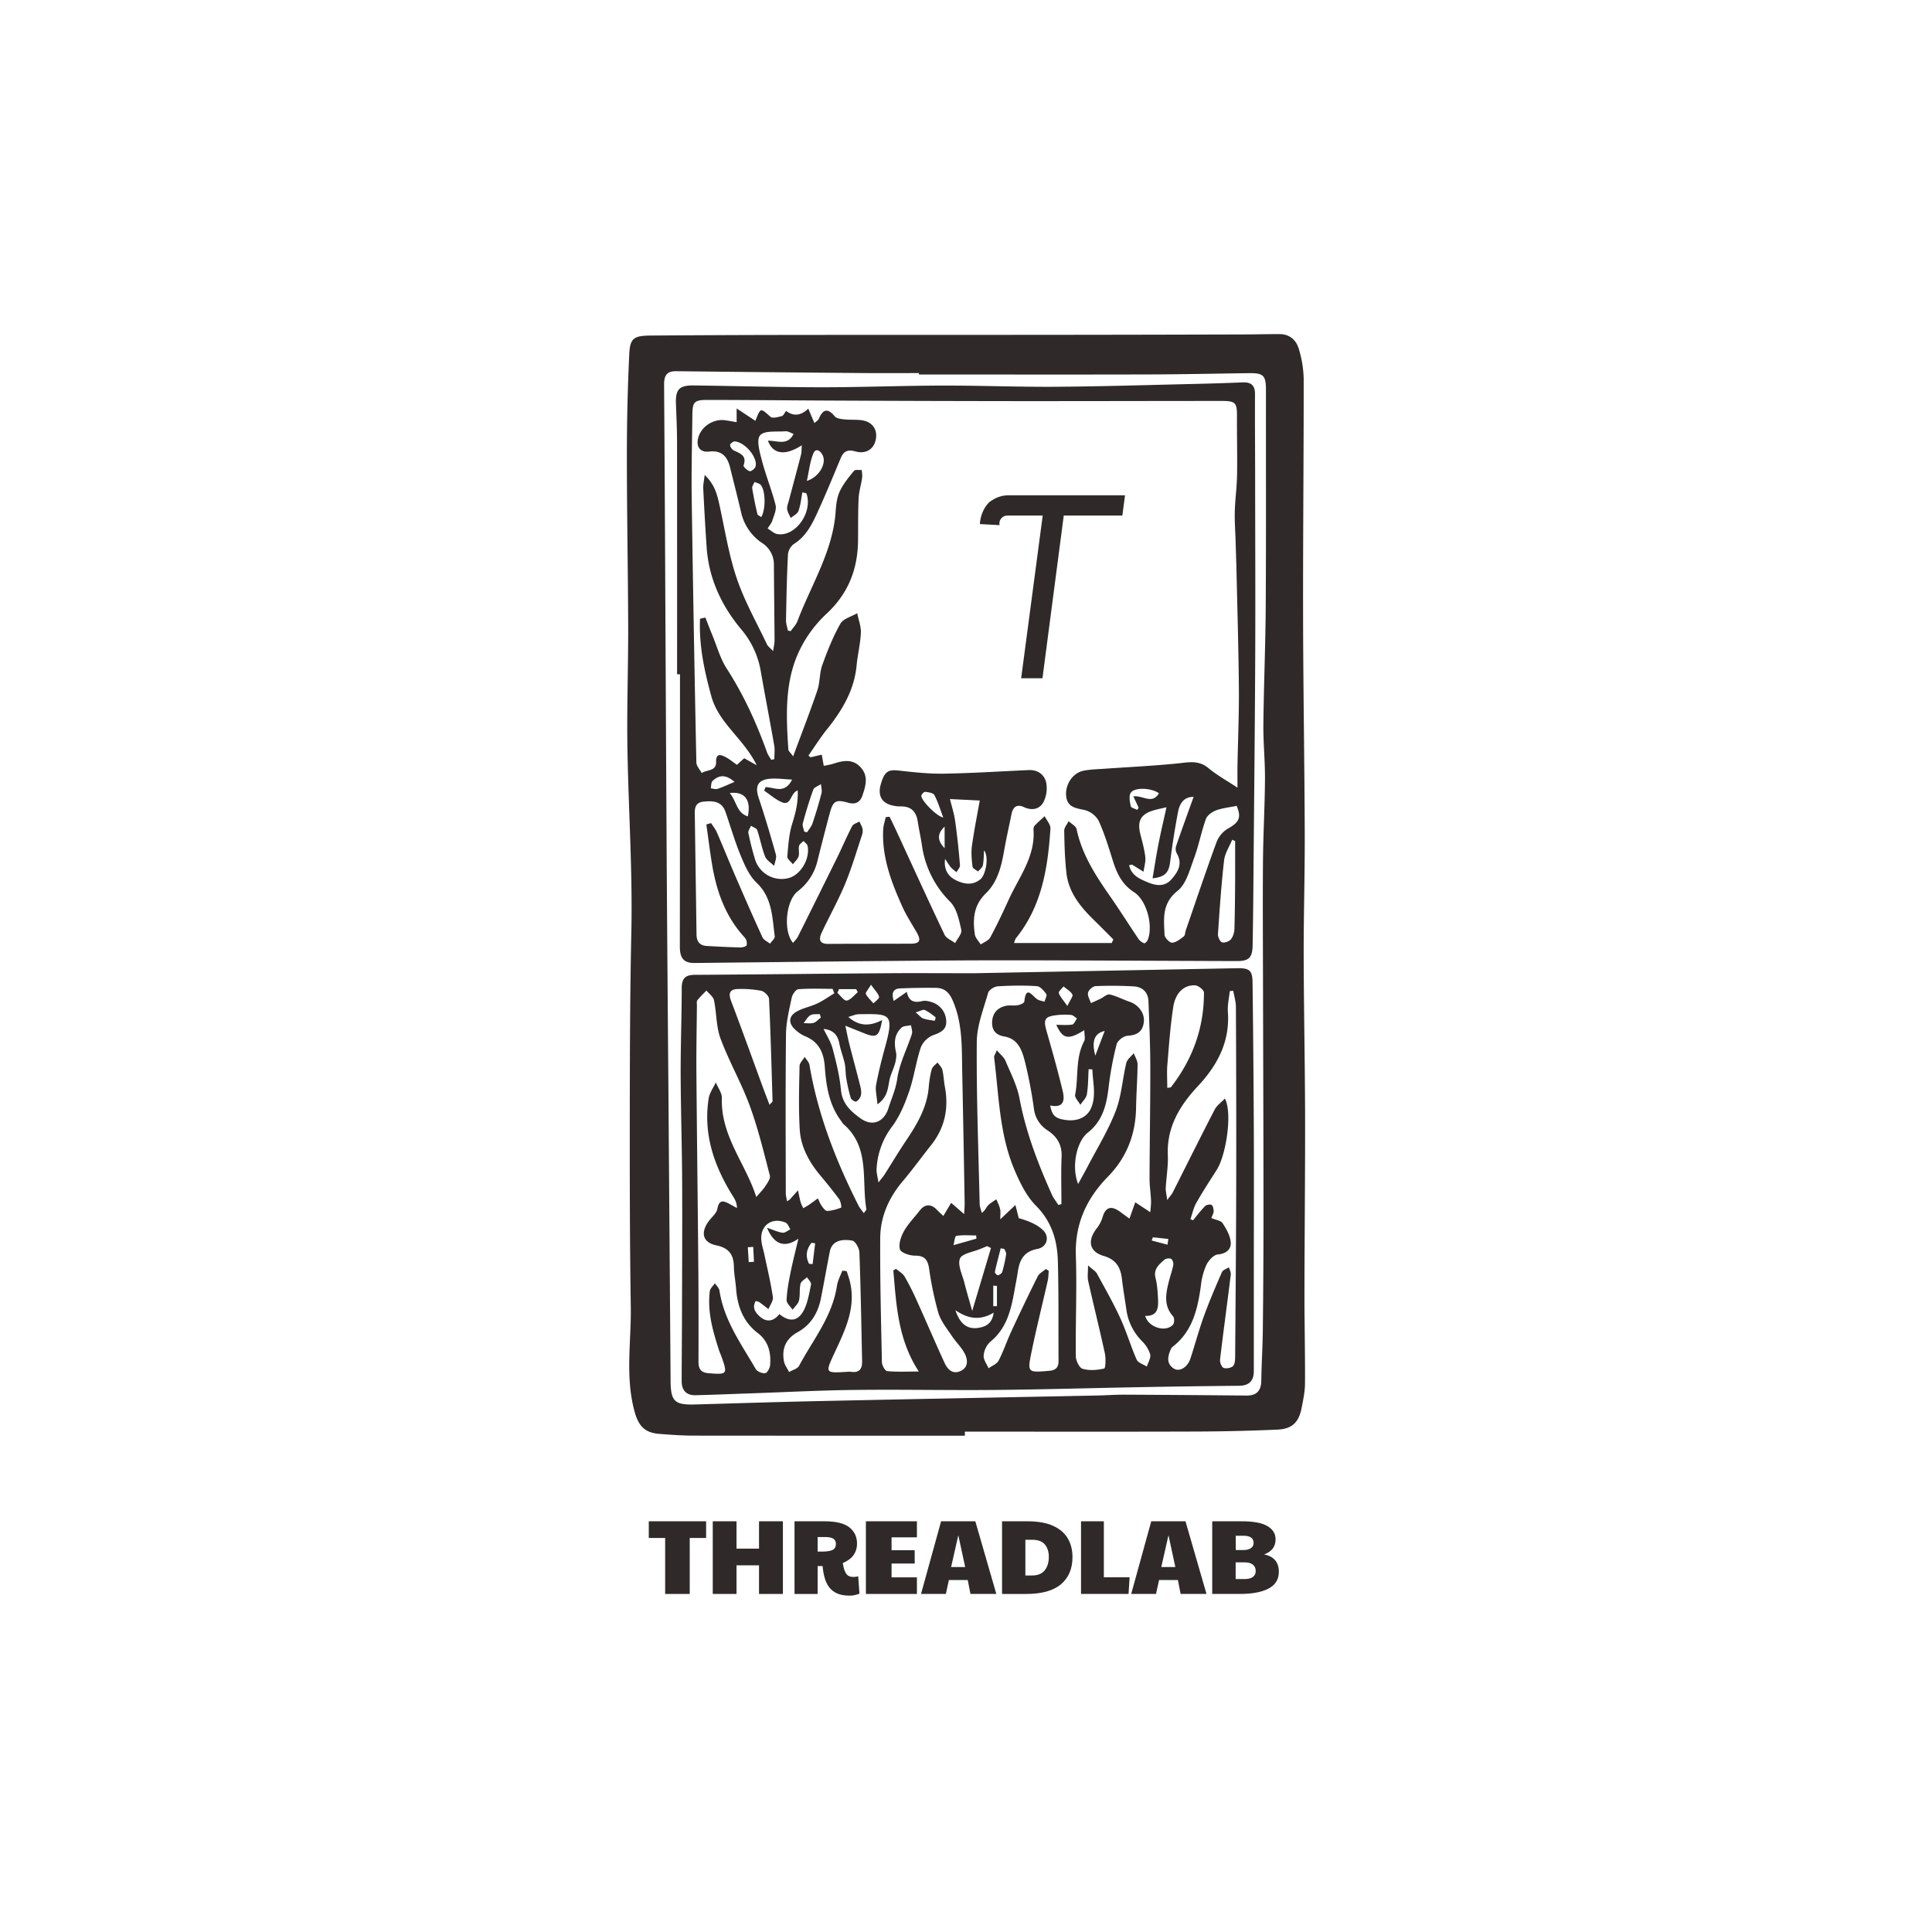 <svg xmlns="http://www.w3.org/2000/svg" version="1.1" xmlns:xlink="http://www.w3.org/1999/xlink" width="1500" height="1500" viewBox="0 0 1500 1500"><rect width="1500" height="1500" x="0" y="0" id="background" stroke="transparent" fill="#ffffff"></rect><svg xml:space="preserve" width="1000" height="1000" data-version="2" data-id="lg_TatjkFi3gEk4MRqkU9" viewBox="0 0 301 561" x="250" y="250"><rect width="100%" height="100%" fill="transparent"></rect><path fill="#2f2a29" d="M19.46 554.01v-24.38h-7.13v-7.27H37.3v7.27h-7.13v24.38Z"></path><rect width="24.97" height="31.65" x="-12.48" y="-15.82" fill="none" rx="0" ry="0" transform="translate(25.32 538.68)"></rect><path fill="#2f2a29" d="M40.2 554.01v-31.65h10.35v11.91h9.8v-11.91h10.4v31.65h-10.4v-12.47h-9.8v12.47Z"></path><rect width="30.55" height="31.65" x="-15.28" y="-15.82" fill="none" rx="0" ry="0" transform="translate(55.98 538.68)"></rect><path fill="#2f2a29" d="M99.77 554.74q-3.31 0-5.47-.99-2.16-.99-3.45-2.73-1.29-1.75-1.93-4.1-.65-2.34-.88-5.06h-2.16v12.15H75.81v-31.65h13.01q7.55 0 10.88 2.64 3.34 2.65 3.34 7.16 0 2.71-1.47 4.85-1.48 2.14-4.74 3.56.18 1.02.32 1.66.14.64.41 1.43.6 1.65 1.5 2.3.9.64 2.46.64 1.01 0 2.02-.28l.56 7.55q-.92.37-1.96.62-1.03.25-2.37.25m-13.89-19.18h1.75q3.4 0 4.8-.76 1.41-.76 1.41-2.6 0-1.56-1.15-2.27-1.15-.72-3.64-.72h-3.17Z"></path><rect width="28.29" height="32.38" x="-14.14" y="-16.19" fill="none" rx="0" ry="0" transform="translate(90.45 539.05)"></rect><path fill="#2f2a29" d="M106.9 554.01v-31.65h22.22v6.99h-11.04v5.61h10.07v5.8h-10.07v6.02h11.04v7.23Z"></path><rect width="22.22" height="31.65" x="-11.11" y="-15.82" fill="none" rx="0" ry="0" transform="translate(118.51 538.68)"></rect><path fill="#2f2a29" d="m130.91 554.01 8.74-31.65h14.91l9.15 31.65h-11.27l-1.19-6.08h-8.19l-1.34 6.08Zm13.11-11.73h6.12l-2.99-13.85Z"></path><rect width="32.8" height="31.65" x="-16.4" y="-15.82" fill="none" rx="0" ry="0" transform="translate(147.81 538.68)"></rect><path fill="#2f2a29" d="M166.2 554.01v-31.65h10.99q6.9 0 11.25 1.98 4.34 1.97 6.39 5.47t2.05 8.14q0 7.59-4.99 11.82-4.99 4.24-15.16 4.24Zm10.16-8.05h2.95q3.68 0 5.47-2.23 1.79-2.24 1.79-5.87 0-3.36-1.72-5.4-1.73-2.05-5.54-2.05h-2.95Z"></path><rect width="30.68" height="31.65" x="-15.34" y="-15.82" fill="none" rx="0" ry="0" transform="translate(182.04 538.68)"></rect><path fill="#2f2a29" d="M200.6 554.01v-31.65h9.94v24.38h11.22l-.46 7.27Z"></path><rect width="21.16" height="31.65" x="-10.58" y="-15.82" fill="none" rx="0" ry="0" transform="translate(211.68 538.68)"></rect><path fill="#2f2a29" d="m222.45 554.01 8.74-31.65h14.91l9.15 31.65h-11.27l-1.19-6.08h-8.19l-1.34 6.08Zm13.11-11.73h6.12l-2.99-13.85Z"></path><rect width="32.8" height="31.65" x="-16.4" y="-15.82" fill="none" rx="0" ry="0" transform="translate(239.35 538.68)"></rect><path fill="#2f2a29" d="M269.7 554.01h-11.96v-31.65h12.92q7.59 0 11.13 2.09 3.55 2.09 3.55 5.77 0 4.79-5.02 6.58 6.44 1.24 6.44 7.59 0 4.88-4.44 7.25t-12.62 2.37m-1.71-19.14h3.64q1.84 0 2.99-.83 1.15-.83 1.15-2.21 0-3.17-4.33-3.17h-3.45Zm3.91 12.65q2.3 0 3.55-.92 1.24-.92 1.24-2.58 0-1.79-1.24-2.78-1.25-.99-3.55-.99h-3.95v7.27Z"></path><rect width="29.02" height="31.65" x="-14.51" y="-15.82" fill="none" rx="0" ry="0" transform="translate(272.75 538.68)"></rect><path fill="#2f2a29" d="M149.982 485.086q-58.918.018-117.836-.037c-5.084 0-10.167-.352-15.233-.758-6.526-.5-9.133-3.642-10.833-9.946-4.067-15.067-1.35-30.3-1.59-45.423-.462-29.875-.462-59.75-.425-89.625.037-24.458.129-48.916.665-73.356.573-26.437-1.202-52.8-1.682-79.199-.333-17.987.351-35.994.314-54-.092-24.958-.573-49.897-.573-74.836q0-21.925 1.035-43.814c.315-7.062 1.978-8.134 9.373-8.19q27.01-.203 54.038-.258c40.357-.056 80.695-.019 121.053-.056q41.096-.037 82.193-.166c5.527 0 11.073-.166 16.601-.148 4.455.018 7.32 2.644 8.43 6.618a48.066 48.066 0 0 1 2.07 12.682c.038 34.627-.332 69.271-.258 103.897.055 31.558.61 63.096.72 94.654.056 17.525-.498 35.07-.461 52.595.055 23.238.554 46.477.61 69.696.055 26.012-.24 52.041-.278 78.052 0 12.923.315 25.864.24 38.786-.018 3.66-.813 7.34-1.515 10.944-1.202 6.027-4.123 8.93-10.353 9.225q-18.006.795-36.013.85c-33.424.112-66.849.038-100.273.038v1.738Zm-19.965-462.25v-.59c-7.71 0-15.4.055-23.11 0q-41.336-.334-82.655-.814c-4.566-.056-5.287 2.403-5.25 6.174q.277 38.786.462 77.609.315 65.813.684 131.627.315 46.421.703 92.842l.98 131.609c.074 8.855 1.793 10.445 10.667 10.186 17.71-.499 35.402-1.072 53.113-1.46 40.653-.87 81.287-1.627 121.94-2.44 3.993-.075 7.986-.389 11.998-.37q26.547.13 53.113.388c4.437.037 6.378-2.09 6.452-6.47.111-7.395.592-14.772.666-22.166q.296-26.012.296-52.004c-.019-34.183-.148-68.365-.222-102.566-.037-16.602-.148-33.221 0-49.823.11-11.85.795-23.7.869-35.532.055-7.838-.777-15.677-.703-23.515.185-17.507.943-34.996 1.035-52.503.185-31.095.056-62.19.093-93.286 0-6.452-1.036-7.542-7.506-7.45-14.623.203-29.246.518-43.87.555-33.258.092-66.516.018-99.792.018Z"></path><path fill="#2f2a29" d="m155.2 283.626 113.547-2.163c5.065-.093 6.507.961 6.563 5.99q.407 32.537.554 65.037c.093 21.39 0 42.797 0 64.187v40.172c0 4.326-1.996 6.452-6.488 6.489q-22.148.203-44.314.628c-20.594.37-41.189.999-61.783 1.184-20.484.184-40.968-.24-61.433 0-14.77.166-29.523.942-44.276 1.46-8.3.277-16.601.647-24.92.832-3.938.092-5.99-2.144-5.99-6.045 0-8.93.11-17.859.13-26.788.055-20.15.166-40.302.073-60.452-.074-15.53-.592-31.059-.647-46.588-.037-12.46.462-24.92.462-37.38 0-4.141 1.442-5.824 5.639-5.842 28.008-.167 56.015-.5 84.023-.703 11.536-.092 23.09 0 38.841 0Zm-36.383 129.483 1.184-.721c1.275 1.109 2.939 1.978 3.752 3.364a110.922 110.922 0 0 1 5.399 10.667c4.048 8.967 7.912 18.025 12.016 26.954 1.294 2.829 3.531 5.121 6.97 3.531 3.42-1.59 3.198-4.88 1.812-7.58-1.442-2.79-3.864-5.046-5.62-7.708-2.145-3.217-4.77-6.397-5.86-9.983a144.199 144.199 0 0 1-4.05-19.393c-.61-3.882-2.015-5.62-6.211-5.583-2.274 0-6.082-1.294-6.49-2.755-.646-2.33.445-5.583 1.757-7.912 1.867-3.29 4.622-6.046 6.951-9.077 2.126-2.773 4.88-2.866 7.395-.24 1.035 1.072 2.145 2.07 2.81 2.698l3.402-5.712 5.657 4.899c.092-1.997.24-3.346.222-4.696q-.463-28.396-1.054-56.773c-.222-10.741.296-21.556-4.252-31.798-1.535-3.42-3.66-5.25-7.266-5.269q-7.838-.092-15.64.24c-2.976.148-3.716 2.053-2.68 5.473l5.694-3.975c.832 4.178 3.272 4.88 6.766 4.012 1.257-.315 2.81.055 4.086.48a8.874 8.874 0 0 1 6.322 8.283c.204 3.641-2.385 4.954-5.694 6.1a9.798 9.798 0 0 0-5.38 5.325c-2.089 6.267-2.939 12.94-5.083 19.17-1.812 5.288-4.05 10.705-7.321 15.16a33.277 33.277 0 0 0-6.859 18.709c-.074 1.534.425 3.106.813 5.786 1.387-1.793 2.071-2.533 2.607-3.383 3.124-4.899 6.082-9.89 9.336-14.716 4.844-7.21 9.244-14.53 9.965-23.478.221-2.607.61-5.213 1.312-7.728.314-1.127 1.627-1.978 2.496-2.958.72 1.036 1.812 1.997 2.107 3.143.592 2.385.629 4.88 1.091 7.303 1.793 9.446.037 18.024-6.027 25.623-4.122 5.176-7.986 10.556-12.257 15.603-6.119 7.21-9.798 15.492-9.853 24.846-.111 18.006.351 36.013.74 54.02.036 1.367 1.349 3.789 2.273 3.881 4.141.426 8.356.185 13.792.185-9.133-13.976-9.799-29.08-11.093-44.036Zm71.97-28.544 1.276-.351c0-6.86-.222-13.718.074-20.577.24-5.25-1.997-8.873-6.156-11.572a12.94 12.94 0 0 1-5.898-9.41 199.66 199.66 0 0 0-3.882-20.391c-1.257-4.807-2.828-10.02-9.022-11.056q-5.527-.924-5.305-6.34c.185-3.864 2.384-6.286 6.137-7.044 1.627-.333 3.402.055 5.047-.24 1.054-.185 2.792-.943 2.847-1.59.758-7.303 3.365-2.515 5.62-1.017.888.591 2.09.72 3.162 1.072.295-1.128 1.22-2.7.776-3.328-1.017-1.442-2.625-3.346-4.104-3.438-5.657-.37-11.37-.278-17.045.074-1.479.092-3.79 1.534-4.16 2.791-1.996 7.062-4.899 14.254-4.954 21.427-.185 23.534.72 47.068 1.257 70.602.037 1.294.61 2.55.924 3.845 1.609-1.128 1.904-2.385 2.68-3.198 1.036-1.091 2.423-1.83 3.661-2.718.573 1.424 1.331 2.81 1.646 4.307.277 1.35.055 2.81.055 4.419l6.6-6.23 1.46 5.73c3.864 1.091 7.765 2.552 10.538 5.196 3.069 2.939 1.756 7.431-2.422 8.208-5.897 1.09-7.764 4.77-8.522 9.89-.37 2.589-.906 5.158-1.368 7.728-1.516 8.56-3.31 16.897-10.667 22.85a9.244 9.244 0 0 0-2.847 5.99c-.148 1.774 1.35 3.679 2.126 5.527 1.497-1.09 3.605-1.867 4.381-3.346 2.126-4.067 3.568-8.504 5.51-12.682q5.582-12.09 11.517-23.996c.665-1.331 2.348-2.182 3.568-3.235l1.238.813c-.13 1.442-.11 2.921-.443 4.326-2.33 10.353-4.936 20.65-7.062 31.04-1.85 9.021-1.646 8.966 7.635 8.19 2.92-.24 4.16-1.48 4.14-4.308-.092-14.457.093-28.932-.295-43.389-.24-9.077-2.625-17.267-9.54-24.218-4.177-4.215-7.024-10.112-9.39-15.695-6.582-15.566-6.748-32.427-8.837-48.88-.093-.74.573-1.571 1.183-3.143 1.553 1.849 3.106 3.014 3.753 4.566 2.255 5.38 5.047 10.723 6.119 16.361 2.754 14.68 8.023 28.396 14.087 41.91.72 1.627 1.886 3.05 2.847 4.567Zm39.988 3.18c.13-1.942.388-3.531.314-5.121-.13-3.217-.666-6.452-.647-9.67.055-16.157.351-32.333.333-48.49-.019-9.521-.444-19.024-.795-28.544-.148-3.994-2.57-6.323-6.452-6.545q-8.32-.462-16.62-.11c-1.183.055-2.976 1.663-3.254 2.865-.314 1.33.758 2.995 1.239 4.53q2.089-.907 4.122-1.868c1.387-.647 2.903-2.145 4.068-1.886 2.976.647 5.75 2.182 8.652 3.162 3.863 1.294 6.618 4.917 6.23 8.688-.426 4.29-2.866 5.898-7.155 6.138-1.7.093-4.307 2.126-4.714 3.734a144.199 144.199 0 0 0-3.513 18.987c-.887 7.56-2.662 14.456-9.021 19.466-4.936 3.883-7.229 14.845-4.215 22.37 1.516-2.792 2.717-4.918 3.845-7.062 4.252-8.172 9.17-16.103 12.479-24.644 2.57-6.618 2.976-14.05 4.659-21.038.388-1.571 2.126-2.828 3.235-4.215.573 1.59 1.664 3.18 1.664 4.77-.037 6.304-.555 12.608-.647 18.93-.185 11.61-4.086 21.704-12.22 30.023-9.373 9.577-14.476 20.613-14.014 34.386.5 14.587-.184 29.228-.018 43.833.018 1.941 1.516 5.084 2.958 5.51 2.94.85 6.396.59 9.41-.13.61-.148.758-4.456.277-6.656-2.292-10.519-4.917-20.982-7.265-31.483-.389-1.738-.056-3.66-.056-6.766 1.997 1.793 3.29 2.495 3.883 3.586 3.512 6.434 7.154 12.812 10.204 19.467 2.681 5.842 4.493 12.109 7.1 17.988.61 1.386 2.92 2.052 4.436 3.032.536-1.793 1.812-3.772 1.442-5.343a13.865 13.865 0 0 0-3.568-5.75 24.033 24.033 0 0 1-6.748-13.347c-.647-4.566-1.46-9.114-1.978-13.699-.573-5.047-2.57-8.485-7.894-10.038-6.23-1.812-7.265-6.47-3.29-11.777a14.79 14.79 0 0 0 2.625-4.732c1.275-4.751 3.753-5.694 7.838-2.68l3.994 2.92 2.514-7.117 6.6 4.344ZM59.16 381.108c1.627-1.904 2.995-3.236 4.012-4.807.887-1.386 2.236-3.254 1.904-4.51-2.68-10.243-5.158-20.614-8.8-30.523-3.642-9.909-9.003-19.226-12.682-29.135-1.941-5.214-1.701-11.203-2.866-16.75-.332-1.552-2.163-2.81-3.29-4.196-1.331 1.405-2.773 2.736-3.957 4.252-.388.5-.184 1.497-.184 2.255-.093 9.706-.296 19.393-.222 29.099.222 28.766.61 57.55.85 86.316q.13 19.855.056 39.691c0 3.106.942 4.788 4.418 5.066 8.134.647 8.356.499 5.546-7.377-.314-.868-.72-1.7-.998-2.588-2.718-8.374-5.158-16.823-4.03-25.77.147-1.22 1.46-2.312 2.218-3.458.684 1.073 1.83 2.09 1.997 3.254 1.94 12.922 9.502 23.238 15.788 34.127.647 1.11 2.828 1.978 4.14 1.793.888-.13 2.016-2.255 2.127-3.55.406-5.434-.703-10.352-5.417-13.957-6.304-4.825-8.837-11.591-9.41-19.282-.24-3.217-.906-6.415-.961-9.65-.093-5.232-2.219-8.097-7.617-9.225-5.879-1.22-7.025-5.398-3.438-10.408 1.33-1.849 3.494-3.513 3.863-5.528.74-3.938 2.496-3.623 5.121-2.2q1.72.924 3.402 1.886c0-2.07-.703-3.513-1.553-4.862-8.282-13.126-13.218-27.12-10.76-42.89.37-2.422 2.034-4.659 3.106-6.97.925 2.274 2.718 4.585 2.644 6.822-.573 16.583 10.556 28.84 14.974 43.075Zm198.217 9.17c1.96.85 4.142 1.09 4.9 2.255 1.645 2.514 3.327 5.453 3.53 8.337.222 3.05-1.94 4.936-5.675 5.288-1.812.166-3.993 2.606-4.936 4.547a29.58 29.58 0 0 0-2.366 8.893c-1.405 10.26-3.605 20.077-12.46 26.861-.352.26-.555.74-.74 1.165-1.313 3.013-1.867 6.1 1.35 8.19 2.514 1.627 6.026-.536 7.265-4.326 2.015-6.138 3.679-12.405 5.879-18.469 2.348-6.489 5.084-12.867 7.857-19.19.425-.96 1.996-1.423 3.032-2.107.295 1.072.942 2.2.813 3.235-1.516 12.331-3.217 24.644-4.677 36.993-.148 1.183.684 3.254 1.553 3.586 1.164.444 3.309.056 4.14-.832.87-.924.87-2.828.888-4.326.185-24.476.407-48.972.462-73.448q.074-39.267-.129-78.533c0-2.385-.758-4.751-1.165-7.136l-1.497.185c-.314 3.013-1.054 6.063-.832 9.021.924 12.978-4.51 23.202-13.052 32.353-7.857 8.411-13.625 17.803-13.107 30.041.203 4.733-.647 9.502-.906 14.272-.074 1.331.314 2.7.629 5.306 1.368-1.849 1.996-2.496 2.384-3.254 6.101-12.072 12.11-24.2 18.34-36.216.905-1.756 2.772-3.013 4.4-4.733 3.401 6.267.498 24.625-3.458 30.91-3.05 4.807-6.174 9.577-8.984 14.531-1.22 2.163-1.738 4.733-2.57 7.118l1.165.444c1.719-2.071 3.346-4.252 5.231-6.157.592-.591 2.182-.887 2.829-.517.628.37.887 1.775.906 2.736 0 .85-.536 1.7-1.017 2.995ZM93.176 292.425l-.795-1.979c-4.973 0-9.964-.221-14.9.167-1.091.092-2.589 2.237-2.884 3.66-1.091 5.25-2.44 10.593-2.496 15.918-.26 23.09-.13 46.18-.093 69.27 0 1.11.333 2.2.536 3.513.703-.444.999-.555 1.184-.758l3.605-4.012c.37 1.701.665 3.439 1.127 5.121.26.924.758 1.793 1.165 2.68.85-.517 1.738-.979 2.57-1.552q1.904-1.35 3.771-2.736c.573 1.146 1.035 2.385 1.775 3.42.61.85 1.59 2.107 2.348 2.052 2.07-.111 4.122-.74 6.082-1.46a7.395 7.395 0 0 0-.85-3.587A214.45 214.45 0 0 0 87 371.679c-4.843-5.805-8.448-12.349-8.91-19.892-.555-9.206-.278-18.468-.093-27.693.019-1.35 1.46-2.662 2.237-3.993.721 1.164 1.886 2.255 2.09 3.494 3.641 21.63 11.516 41.762 21.333 61.21.555 1.09 1.405 2.034 2.33 3.365.683-1.017 1.183-1.424 1.127-1.738-2.2-12.627 1.72-26.88-9.909-36.993-.462-.388-.74-.98-1.11-1.478-5.25-6.97-6.507-15.252-7.098-23.553-.462-6.322-2.625-10.907-8.689-13.366a14.79 14.79 0 0 1-4.197-2.829c-3.05-2.754-2.92-5.878.684-7.893 2.774-1.553 6.064-2.145 8.948-3.513 2.588-1.22 4.955-2.94 7.432-4.437Zm3.457 120.794 1.886.148c.425 1.368.924 2.699 1.294 4.085 3.013 11.518-1.867 21.445-6.49 31.373-4.214 9.077-4.307 9.021 5.418 8.43q.924-.074 1.83.018c3.55.48 4.75-1.423 4.677-4.585-.333-15.824-.592-31.65-1.183-47.474-.074-1.812-1.775-4.88-3.106-5.103-5.805-.98-8.985.832-9.761 4.733-1.35 6.785-2.533 13.606-3.882 20.391-1.258 6.341-4.363 11.555-10.113 14.734-5.176 2.866-7.025 7.136-5.99 12.7.315 1.646 1.46 3.125 2.237 4.678 1.48-.887 3.642-1.405 4.345-2.717 6.063-11.315 14.494-21.52 16.49-34.812.333-2.273 1.535-4.418 2.33-6.618ZM88.462 307.9c1.35 2.865 3.161 5.6 3.956 8.614 1.553 5.916 3.05 11.943 3.623 18.025.574 6.045 4.419 9.391 8.615 12.386 5.103 3.642 10.168 1.516 12.072-4.53 1.331-4.233 3.162-8.133 3.827-12.774.943-6.673 4.27-13.014 6.378-19.54.351-1.11-.222-2.515-.37-3.79-1.405.333-3.216.222-4.14 1.072-3.143 2.884-3.328 6.618-2.422 10.63.332 1.46.055 3.143-.315 4.622-.536 2.107-1.497 4.104-2.163 6.193-1.164 3.697-.425 8.227-5.583 11.943-.296-3.624-1.017-6.157-.591-8.467 1.072-5.731 2.514-11.407 4.067-17.045 3.938-14.365 1.7-13.884-11.573-13.736-1.424 0-2.829.702-4.603 1.183 4.899 4.307 9.65 3.975 14.734 1.35-1.276 7.21-2.422 7.93-7.82 5.767l-8.208-3.29c.74 3.42 1.164 5.75 1.756 8.042 1.553 6.1 3.217 12.182 4.751 18.283.333 1.313.555 2.792.259 4.067a4.437 4.437 0 0 1-2.052 2.644c-.444.222-2.145-.832-2.367-1.59a70.25 70.25 0 0 1-1.96-8.689c-.35-2.052-.221-4.215-.646-6.248-.629-2.94-1.793-5.787-2.348-8.726-.721-3.827-2.847-6.027-6.859-6.378Zm117.078 17.636-1.627-.093c-.222 3.66-.166 7.377-.776 10.982-.278 1.626-1.85 3.031-2.829 4.547-.813-1.479-2.533-3.142-2.274-4.418 1.516-7.709.037-15.917 3.901-23.257.61-1.146.092-2.884.092-4.862-7.08 4.437-9.373 3.846-12.201-2.31 2.31 0 4.677.24 6.97-.13.795-.13 1.368-1.72 2.033-2.662-.85-.536-1.682-1.442-2.57-1.516q-3.235-.277-6.452.11c-5.01.592-5.638 1.905-4.27 6.73 2.496 8.726 4.955 17.47 7.08 26.289 1.295 5.36-.628 7.302-5.453 6.304.869 4.474 2.255 5.73 6.914 6.34 4.991.648 9.151-1.22 10.852-5.102 2.44-5.62.758-11.277.61-16.915ZM64.928 340.954c.943-1.09 1.312-1.313 1.312-1.516-.443-14.864-.832-29.746-1.534-44.61-.055-1.293-2.052-3.253-3.439-3.549a46.218 46.218 0 0 0-10.02-.758c-3.475.037-4.4 1.72-3.087 5.158 4.751 12.479 9.244 25.05 13.847 37.584.869 2.385 1.793 4.733 2.92 7.69m-1.108 53.558c2.958.998 4.843 1.922 6.803 2.163 1.054.13 2.255-.943 3.383-1.48-.684-.997-1.146-2.532-2.07-2.92-6.157-2.57-11.352 1.442-10.538 8.079.24 1.978.887 3.882 1.294 5.842 1.294 6.156 2.773 12.293 3.697 18.505.24 1.608-1.238 3.494-1.94 5.25q-1.942-1.553-3.957-3.032c-.333-.24-.814-.277-1.59-.517-1.682 2.958-.13 5.047 1.793 6.766 3.106 2.773 6.101 1.997 8.523-1.054 4.104 3.402 7.838 3.291 10.371-1.183 1.96-3.457 2.57-7.727 3.42-11.702.185-.887-1.128-2.108-1.756-3.18-.98.943-2.57 1.756-2.829 2.884-.554 2.366-.11 4.955-.684 7.302-.351 1.46-1.811 2.663-2.791 3.975-.925-1.405-2.644-2.847-2.588-4.215.166-3.956.887-7.912 1.682-11.813.98-4.88 2.237-9.706 3.457-14.92-5.823 4.142-10.575 2.774-13.68-4.787Zm174.332-60.915c1.035-.185 1.46-.148 1.608-.314 9.447-12.128 14.439-25.863 14.383-41.245 0-1.09-2.459-3.032-3.845-3.105-4.788-.26-8.56 3.18-9.52 9.41-1.295 8.3-1.868 16.73-2.57 25.123-.278 3.254-.038 6.563-.038 10.15Zm-76.777 69.752-1.682-.832-2.865 1.183c-3.143 1.35-8.116 2.015-8.967 4.252-1.09 2.865 1.054 7.006 1.942 10.574.98 3.846 2.126 7.654 3.401 12.22zm67.182 29.579c1.405 5.028 8.966 7.302 12.11 3.771.628-.702.665-2.884.055-3.568-4.234-4.714-3.199-9.927-1.867-15.233.591-2.385 1.46-4.696 1.922-7.1.167-.868-.259-2.347-.906-2.717-.702-.406-2.274-.222-2.92.333-2.367 2.089-4.918 4.086-3.883 8.06.721 2.792.887 5.75 1.054 8.652.222 3.993.11 7.95-5.565 7.765Zm-82.655-2.496c1.923 5.897 5.084 8.338 9.78 7.71 3.494-.482 6.267-1.96 6.858-6.656-5.879 3.53-11.074 2.754-16.638-1.054m21.297-26.695-1.59-.278c-.869 3.458-1.793 6.896-2.551 10.372-.074.37 1.035 1.46 1.386 1.368.721-.185 1.664-.832 1.849-1.48a61.007 61.007 0 0 0 1.7-7.708c.112-.703-.517-1.516-.813-2.293Zm27.453-105.838c1.22-2.607 2.588-4.27 2.2-4.955-.795-1.46-2.533-2.403-3.882-3.55-.721.98-2.256 2.22-2.034 2.885.536 1.645 1.886 3.013 3.698 5.62Zm-85.52-9.262c-1.276 2.181-2.515 3.494-2.256 4.03.776 1.534 2.163 2.773 3.327 4.123.87-.962 2.626-2.182 2.44-2.847-.424-1.553-1.811-2.866-3.512-5.288Zm-13.94 1.94-.702 1.646c1.368 1.202 2.957 3.531 4.067 3.328 1.774-.314 3.216-2.348 4.806-3.642l-.702-1.331zm33.406 10.132c1.7 1.423 2.366 2.348 3.254 2.643 1.608.555 3.346.74 5.047.999.037 0 .499-1.405.314-1.553-1.497-1.165-3.013-2.385-4.714-3.143-.684-.314-1.849.462-3.901 1.035Zm26.436 98.554-.11-1.405c-2.903 0-5.842-.277-8.652.203-.647.111-.87 2.773-1.22 4.03zm-72.875 10.963 1.534.11 1.11-9.058-1.609-.203c-2.182 2.773-2.755 5.786-1.035 9.15m5.12-107.298-.462-1.479c-1.386.13-3.013-.148-4.085.5-1.239.72-1.997 2.255-2.958 3.438 1.46 0 3.032.277 4.363-.13 1.183-.37 2.107-1.515 3.161-2.31Zm119.538 16.62 4.085-10.76c-4.437 1.036-5.786 4.382-4.085 10.76M163.98 419.838l-1.608-.13v8.967h1.608zm67.422-19.763 6.859 1.812.37-2.496-6.711-.72c-.037 0-.111.258-.536 1.404ZM57.81 402.848l-2.348.148.407 6.47 2.274-.129-.314-6.47ZM24.663 153.44q.019-50.34-.018-100.68c0-5.675-.26-11.37-.481-17.045-.24-6.267 1.368-8.153 7.635-8.079 18.617.222 37.214.777 55.83.795 17.545 0 35.108-.702 52.652-.74 16.638-.036 33.258.648 49.896.518 20.022-.148 40.025-.776 60.028-1.238q10.39-.24 20.76-.666c3.66-.166 5.436 1.257 5.417 5.066-.055 11.702.037 23.386.056 35.088.018 26.325.147 52.67.037 78.995-.148 33.24-.518 66.48-.795 99.719q-.093 13.163-.333 26.325c-.111 5.398-1.59 6.877-6.97 6.859-33.424-.092-66.849-.314-100.273-.333-21.094 0-42.188.204-63.281.388q-36.272.37-72.525.777c-4.548.055-6.415-1.923-6.433-7.025l.055-62.837V153.44zm10.131-24.236 2.2-.48c.98 2.495 1.904 4.99 2.94 7.468 2.051 4.954 3.493 10.316 6.34 14.753 7.395 11.462 12.978 23.718 17.563 36.493.425 1.165 1.22 2.181 1.83 3.272l1.35-.314c0-1.997.296-4.03-.056-5.971-1.885-10.87-3.993-21.704-5.897-32.575a37.898 37.898 0 0 0-8.56-18.098c-8.559-10.28-14.013-22.055-14.974-35.588q-.869-12.885-1.479-25.79c-.074-1.534.314-3.087.629-5.749 4.27 4.067 5.36 8.264 6.322 12.553 2.404 10.796 4.067 21.852 7.58 32.278 3.365 10.002 8.689 19.338 13.218 28.932.407.87 1.331 1.498 2.7 2.958.295-2.181.61-3.475.61-4.75-.056-10.945-.223-21.87-.278-32.815a11.092 11.092 0 0 0-5.343-9.65 21.815 21.815 0 0 1-9.003-13.514c-1.516-6.434-3.161-12.849-4.751-19.282-1.183-4.77-3.66-7.562-9.17-6.896-3.272.388-5.416-1.46-4.899-5.01.795-5.417 6.415-9.391 11.906-8.633 1.608.221 3.198.536 5.028.832v-5.972l8.172 5.398c2.292-5.86 2.163-5.694 6.544-1.774.887.795 3.328.13 4.936-.296.777-.222 1.276-1.48 1.886-2.256q4.825 3.66 9.668-.98l2.681 6.286c.887-.832 1.645-1.238 1.904-1.867 1.775-4.16 3.809-4.844 6.951-1.072.795.961 2.736 1.164 4.178 1.312 2.44.278 4.936.056 7.358.352 4.751.61 7.173 3.919 6.341 8.356-.795 4.289-4.363 6.563-8.984 5.232-3.162-.906-5.01-.093-6.249 2.828-3.087 7.358-6.1 14.753-9.391 22.018-2.663 5.86-5.214 11.832-11.111 15.53a6.47 6.47 0 0 0-2.533 4.529c-.48 9.52-.665 19.078-.85 28.617-.019 1.516.536 3.032.832 4.548l1.238.222c.98-1.442 2.293-2.755 2.903-4.326 5.99-15.899 15.566-30.54 16.675-48.14.185-2.884.61-5.99 1.83-8.541 1.535-3.217 3.883-6.064 6.156-8.837.5-.61 2.2-.24 3.347-.333.074 1.128.332 2.274.166 3.383-.425 3.014-1.368 5.972-1.516 8.985-.296 6.138-.185 12.294-.259 18.45-.148 12.608-4.381 23.201-13.92 31.983a53.612 53.612 0 0 0-11.592 15.825c-6.544 13.643-5.786 28.433-4.843 43.093.037.702.887 1.33 2.089 3.013 3.77-10.205 7.376-19.448 10.574-28.84 1.165-3.457.869-7.413 2.09-10.833 2.218-6.193 4.676-12.386 7.893-18.08 1.239-2.219 4.825-3.106 7.34-4.603.573 2.847 1.719 5.712 1.608 8.522-.204 4.733-1.405 9.41-1.849 14.143-1.017 10.925-6.36 19.744-13.015 28.044-2.884 3.587-5.342 7.525-7.986 11.314l.906.74 4.899-1.146.887 4.88c1.59-.351 2.958-.536 4.234-.961 4.289-1.424 8.54-2.145 11.942 1.72 3.365 3.808 2.07 8.078.629 12.22-1.035 2.994-3.124 3.937-6.193 3.068-5.38-1.516-6.582-.813-8.042 4.696q-2.736 10.278-5.306 20.576a23.294 23.294 0 0 1-8.578 13.273c-5.195 4.03-6.47 17.378-2.07 22.518.776-.98 1.663-1.812 2.163-2.829q8.56-17.137 17.026-34.312c2.237-4.548 4.215-9.243 6.563-13.736.5-.961 2.07-1.35 3.143-1.996.48 1.053 1.127 2.07 1.368 3.18a5.546 5.546 0 0 1-.24 2.736c-2.385 7.136-4.493 14.4-7.377 21.334-3.013 7.228-6.877 14.105-10.205 21.223-1.238 2.662-1.09 4.843 2.829 4.825 11.998-.074 23.996-.037 35.994-.093 3.92-.018 4.603-1.386 2.644-4.825-2.126-3.734-4.53-7.358-6.286-11.258-4.825-10.704-8.985-21.649-8.356-33.702.092-1.793.721-3.568 1.11-5.343l1.663-.166q1.645 3.346 3.217 6.729c6.877 14.9 13.68 29.856 20.742 44.683.758 1.59 3.05 2.44 4.622 3.623.961-1.94 3.032-4.122 2.662-5.749-.961-4.252-1.941-9.262-4.77-12.164a42.89 42.89 0 0 1-12.367-24.662c-.518-3.494-1.313-6.951-1.85-10.464-.665-4.307-2.939-6.581-7.468-6.489a14.79 14.79 0 0 1-4.53-.684c-3.937-1.238-5.36-4.455-4.103-8.873 1.59-5.639 3.216-6.582 7.801-6.064 6.563.74 13.181 1.46 19.744 1.35 12.313-.204 24.607-.999 36.9-1.554 3.994-.184 6.84 1.997 7.617 5.436a13.31 13.31 0 0 1-1.22 8.56c-1.682 3.086-4.992 3.77-8.486 2.125-2.939-1.368-4.732-.185-5.36 2.903-1.11 5.416-2.33 10.833-3.292 16.287-1.183 6.784-2.883 13.514-7.912 18.376-5.38 5.213-5.75 11.295-4.807 17.858.222 1.572 1.683 2.958 2.57 4.419 1.405-.999 3.383-1.683 4.123-3.032 2.92-5.399 5.546-10.963 8.079-16.546 4.492-9.817 11.628-18.728 10.777-30.448-.037-.573.13-1.35.5-1.738 1.386-1.442 2.902-2.755 4.381-4.123.869 1.812 2.607 3.68 2.496 5.436-1.11 17.063-3.735 33.72-14.956 47.64-.5.63-.629 1.535-.888 2.182h42.539l.703-1.571q-4.105-4.16-8.264-8.264c-5.935-5.787-11.203-12.072-12.165-20.669-.684-6.1-.869-12.275-.961-18.431-.018-1.368 1.257-2.773 1.923-4.141 1.201 1.146 3.18 2.126 3.457 3.457 2.292 10.833 8.06 19.855 14.235 28.729 4.4 6.304 8.504 12.83 12.811 19.208.536.795 1.516 1.423 2.422 1.793.277.11 1.239-.795 1.479-1.387 2.533-6.026-.296-17.266-5.934-20.89-5.27-3.383-7.506-8.245-9.244-13.791-1.83-5.86-3.642-11.795-6.193-17.36a9.798 9.798 0 0 0-6.1-4.621c-4.05-.85-7.71-1.294-8.043-6.434-.314-4.917 2.995-9.78 7.673-10.704 2.994-.591 6.1-.628 9.17-.85 10.537-.74 21.111-1.239 31.612-2.293 4.788-.48 9.206-1.59 13.514 1.997 3.827 3.18 8.264 5.62 12.682 8.541 0-2.94-.055-6.249 0-9.558.203-11.221.702-22.443.61-33.646-.148-17.526-.684-35.051-1.072-52.577l-.37-11.924c-.13-4.27-.462-8.541-.333-12.793.148-5.214.888-10.408.98-15.622.148-8.448-.092-16.915-.037-25.382.056-6.138-.573-6.951-6.73-6.933-29.726 0-59.453.092-89.18.074q-39.045-.037-78.09-.222c-18.93-.074-37.86-.277-56.792-.296-5.601 0-6.36.925-6.415 6.508-.129 11.98-.462 23.977-.295 35.957q.832 57.716 2.033 115.433c.037 1.553 1.516 3.087 2.33 4.622 2.163-1.553 6.378-.666 6.267-4.826-.093-3.863 1.94-3.253 4.067-2.163 1.738.888 3.272 2.2 5.01 3.402l3.161-2.865 5.454 3.05c-5.75-11.702-16.528-18.228-19.781-30.097-3.07-11.185-5.436-22.24-4.9-33.739Zm2.588 89.643 2.09-.591c.85 1.35 1.903 2.625 2.532 4.067 2.81 6.489 5.454 13.052 8.264 19.54 3.79 8.745 7.598 17.49 11.591 26.141.536 1.183 2.163 1.867 3.272 2.773.721-1.072 2.2-2.237 2.07-3.18-1.127-8.263-.998-16.804-7.949-23.404-3.18-3.013-5.14-7.58-6.877-11.758-2.588-6.23-4.437-12.774-6.674-19.152-1.645-4.696-5.601-4.77-9.557-4.363-4.197.443-3.79 3.771-3.753 6.692l.74 51.228c.036 2.939 1.367 4.732 4.325 4.917q7.376.462 14.753.666c.961.018 2.606-.444 2.754-.999a4.067 4.067 0 0 0-.758-3.235c-8.3-8.91-12.238-19.781-14.235-31.502-.998-5.934-1.719-11.905-2.57-17.858Zm37.344-19.54c-3.531-.167-6.415-.592-9.244-.389-5.62.37-7.025 3.162-5.268 8.412 2.736 8.153 5.176 16.398 7.487 24.662.407 1.442-.462 3.253-.758 4.899-1.368-1.35-3.31-2.46-3.956-4.104-1.46-3.698-2.145-7.691-3.42-11.462-.296-.85-1.775-1.276-2.718-1.905-.407 1.036-1.331 2.182-1.146 3.106a125.712 125.712 0 0 0 2.94 11.629 12.09 12.09 0 0 0 14.66 8.023c5.176-1.387 9.317-8.32 8.208-13.958-.167-.813-1.165-1.46-1.775-2.181-.684.72-1.756 1.35-1.941 2.181-.333 1.46.203 3.161-.222 4.548-.407 1.276-1.627 2.292-2.477 3.42-.85-1.128-2.515-2.33-2.422-3.383.407-4.844.72-9.817 2.163-14.401 1.46-4.678 2.607-9.17 2.366-14.383-3.401 1.164-2.68 7.099-7.173 5.028-2.68-1.22-4.973-3.254-7.45-4.936l.629-1.534c3.77.037 8.319 3.235 11.554-3.29Zm193.67 11.443c-3.143.647-6.212.943-9.003 1.978-1.738.647-3.846 2.182-4.419 3.79-2.015 5.62-3.106 11.591-5.195 17.193-1.848 4.954-3.364 11.055-7.099 14.031-6.95 5.528-6.008 12.239-5.694 19.172.056 1.275 2.2 3.494 3.273 3.438 1.756-.092 3.549-1.553 5.102-2.736.592-.444.555-1.7.85-2.588 4.456-12.904 8.782-25.827 13.477-38.638a11.832 11.832 0 0 1 4.88-5.731c4.992-2.792 5.917-4.825 3.828-9.927ZM75.41 48.748c-1.313-.462-2.422-1.238-3.494-1.146-3.864.296-9.207-.425-11.092 1.756-1.72 1.997-.167 7.358.795 11.019 1.7 6.526 4.289 12.811 5.934 19.337.5 1.997-.666 4.492-1.368 6.674-.407 1.276-1.368 2.366-2.09 3.55 1.406.831 2.7 2.162 4.197 2.421 7.876 1.368 15.622-9.484 12.701-17.673-.055-.167-.536-.167-1.756-.518-.536 2.773-.777 5.583-1.72 8.153-.462 1.257-2.2 2.052-3.364 3.05-.555-1.294-1.387-2.533-1.553-3.882-.148-1.146.407-2.403.72-3.587 1.757-6.692 3.587-13.384 5.307-20.076.295-1.147.222-2.367.35-4.123-7.264 4.696-12.552 3.92-14.752-1.997 3.864-.148 8.504 2.422 11.166-2.958Zm156.344 193.56c.87-5.085 1.627-10.095 2.607-15.068 1.017-5.176 2.237-10.315 3.457-15.88-2.015.462-3.642.795-5.232 1.239-5.915 1.645-7.616 4.64-6.137 10.519.832 3.272 1.756 6.563 2.144 9.909.24 2.089-.48 4.27-.776 6.415l-4.955-3.069c-.092-.055-.296.037-1.312.203.906 4.4 4.51 5.935 7.746 7.321 3.568 1.553 7.56 2.385 10.667-1.128 2.847-3.216 4.973-6.71 2.403-11.221a4.252 4.252 0 0 1-.425-3.069c2.44-7.154 5.047-14.253 7.709-21.667-4.53.037-6.138 3.18-6.803 6.637a345.707 345.707 0 0 0-3.439 21.76c-.591 4.64-2.181 6.488-7.635 7.098Zm-73.393-12.22c-.148 2.2-.092 4.436-.536 6.58-.203 1-1.368 1.794-2.089 2.681-.85-.702-2.31-1.33-2.403-2.126-.352-2.995-.647-6.1-.24-9.058.942-6.803 2.31-13.551 3.4-19.744l-12.977-.629c.703 2.903 1.793 6.212 2.274 9.613q1.331 9.577 2.089 19.227c.074.961-.98 2.015-1.516 3.032-.813-.703-1.738-1.331-2.44-2.145-.795-.924-1.405-1.996-2.533-3.66-.61 4.548 1.202 7.672 5.084 9.465 3.512 1.627 7.136 2.07 10.371-.665 2.274-1.942 3.772-9.78 1.498-12.553Zm109.37-3.994-1.295-.573c-1.22 2.995-3.18 5.897-3.53 9.003-1.221 10.667-1.942 21.39-2.663 32.112-.074 1.202.869 3.272 1.775 3.55 1.109.351 3.124-.389 3.919-1.35a8.134 8.134 0 0 0 1.479-4.64c.222-7.21.259-14.42.314-21.648zm-187.7-4.122 1.258.277c.795-1.276 1.885-2.477 2.348-3.864q2.2-6.489 3.919-13.126c.314-1.22-.13-2.643-.222-3.974-1.165.795-2.976 1.35-3.365 2.421a175.627 175.627 0 0 0-4.529 14.605c-.296 1.09.37 2.44.592 3.66M49.399 52.003c-.315.259-1.609.85-1.646 1.516-.037.795.795 2.015 1.59 2.403 2.792 1.35 5.824 2.237 4.27 6.545-.184.517 1.554 2.181 2.663 2.514.61.185 2.255-1.09 2.533-1.997 1.183-3.77-4.66-10.98-9.392-10.98Zm31.779 17.212c5.417-1.72 8.689-7.617 6.859-11.24-1.017-2.034-3.014-3.199-4.03-.703-1.48 3.623-1.886 7.69-2.83 11.961ZM61.304 84.983c2.052-3.42 1.905-11.665-.258-14.069-.61-.665-1.775-.832-2.681-1.22-.351.925-1.128 1.923-.98 2.755q.924 5.657 2.274 11.24c.13.517 1.072.85 1.664 1.294Zm173.26 120.313c-3.16-2.366-10.574-2.773-12.293-.258-.925 1.368-.407 3.956 0 5.878.148.703 1.867 1.073 2.865 1.59l.555-.98-2.311-4.917c4.16-.536 8.116 3.66 11.166-1.331Zm-93.95 10.556c-1.405-3.697-2.348-6.914-3.901-9.816-.5-.943-2.57-1.22-3.975-1.387-.518-.055-1.553.98-1.682 1.646-.314 1.793 6.452 8.929 9.558 9.539Zm-93.027-10.685c3.05 3.586 2.92 8.56 7.875 10.168 1.498-7.062-1.22-10.981-7.875-10.168m2.108-4.844c-4.179-3.642-7.044-2.791-9.595-.425-.666.629-.536 2.108-.777 3.198.98.111 2.052.537 2.921.26 2.237-.722 4.363-1.757 7.45-3.051Zm91.492 28.859v-9.392c-3.291 3.087-3.236 6.064 0 9.392"></path><path fill="#2f2a29" d="M168.49 84.3q-1.63 0-2.67 1.28-1.05 1.28-.7 2.9l-8.58-.46q.11-2.56 1.16-5.11 1.04-2.55 2.9-4.41 3.94-3.01 8.23-3.01h50.93l-1.16 8.81h-25.52l-9.28 70.88h-9.28l9.39-70.88Z"></path><rect width="63.22" height="79.69" x="-31.61" y="-39.84" fill="none" rx="0" ry="0" transform="translate(188.65 115.83)"></rect></svg></svg>